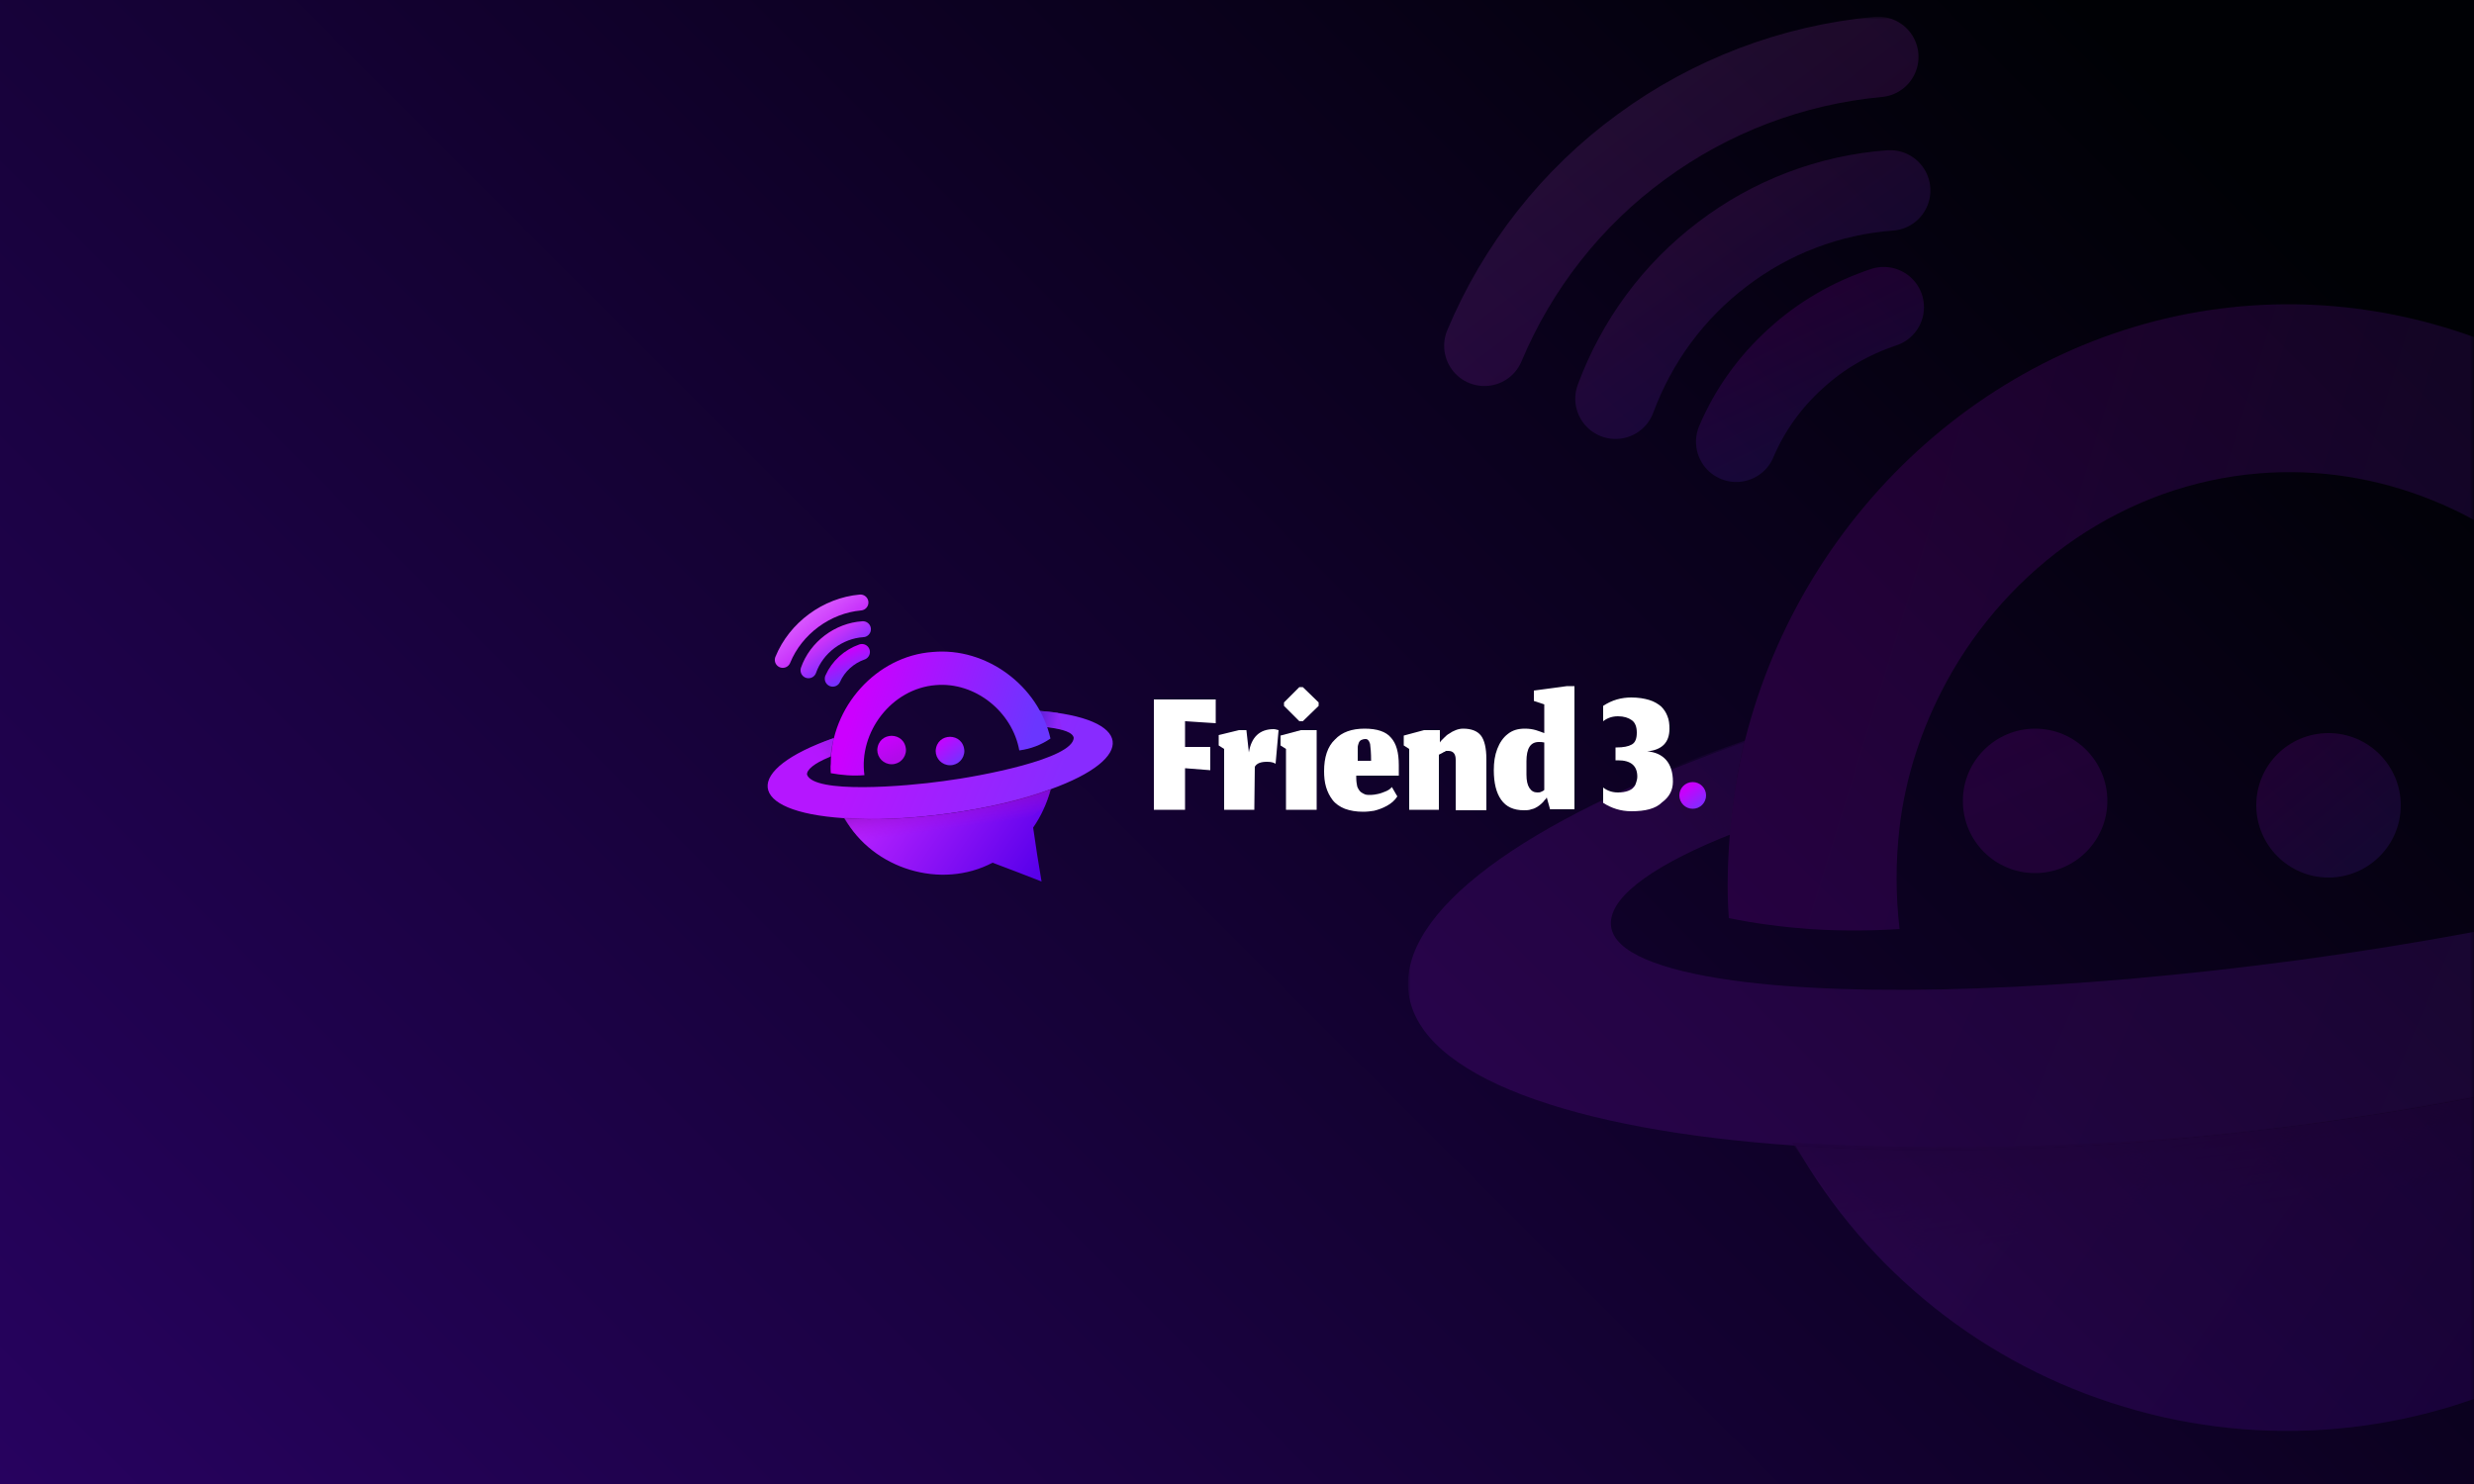 <?xml version="1.0" encoding="utf-8"?>
<!-- Generator: Adobe Illustrator 28.4.1, SVG Export Plug-In . SVG Version: 6.00 Build 0)  -->
<svg version="1.1" id="Layer_4" xmlns="http://www.w3.org/2000/svg" xmlns:xlink="http://www.w3.org/1999/xlink" x="0px" y="0px"
	 viewBox="0 0 500 300" style="enable-background:new 0 0 500 300;" xml:space="preserve">
<style type="text/css">
	
		.st0{clip-path:url(#SVGID_00000018941488538265562210000000600664689802335117_);fill:url(#SVGID_00000018221203291010301200000014497951110642982841_);}
	.st1{filter:url(#Adobe_OpacityMaskFilter);}
	.st2{clip-path:url(#SVGID_00000055684706424307317430000014802844323577757568_);}
	.st3{clip-path:url(#SVGID_00000084515777903759109210000018110346981786519962_);fill:#FFFFFF;}
	
		.st4{opacity:0.13;clip-path:url(#SVGID_00000055684706424307317430000014802844323577757568_);mask:url(#mask0_2968_292_00000121281001940981478670000002076243445430669710_);}
	.st5{fill:url(#SVGID_00000056387728014356153980000013009269993336941492_);}
	.st6{fill:url(#SVGID_00000133495792476894323530000014564959813190380464_);}
	.st7{fill:url(#SVGID_00000026855267690145941670000003830654608325086889_);}
	.st8{fill:url(#SVGID_00000173856719797420196820000002219195670559002292_);}
	
		.st9{fill:none;stroke:url(#SVGID_00000071560775479757830250000015454397545360082326_);stroke-width:16.273;stroke-linecap:round;stroke-miterlimit:10;}
	
		.st10{fill:none;stroke:url(#SVGID_00000079446920612462388620000012776413242446482305_);stroke-width:16.273;stroke-linecap:round;stroke-miterlimit:10;}
	
		.st11{fill:none;stroke:url(#SVGID_00000091014938236470409890000006973666185606673839_);stroke-width:16.273;stroke-linecap:round;stroke-miterlimit:10;}
	.st12{fill:url(#SVGID_00000023989414257038914020000000579467793336840868_);fill-opacity:0.8;}
	.st13{fill:url(#SVGID_00000106143879274013237470000006203547866818284222_);fill-opacity:0.6;}
	.st14{fill:url(#SVGID_00000004540815118794986630000006792340367362530707_);}
	.st15{fill:url(#SVGID_00000156553418686813652030000018404900634795345074_);fill-opacity:0.8;}
	.st16{display:none;}
	.st17{display:inline;}
	.st18{display:none;clip-path:url(#SVGID_00000168798531224616031580000001909402574147310989_);}
	.st19{clip-path:url(#SVGID_00000093865579794709575590000015914573981370275473_);}
	.st20{fill-rule:evenodd;clip-rule:evenodd;fill:url(#SVGID_00000059286134297567825940000013259640568963977097_);}
	.st21{fill:#FFFFFF;}
	
		.st22{display:none;clip-path:url(#SVGID_00000070120387877212309030000007928876904110242222_);fill-rule:evenodd;clip-rule:evenodd;fill:url(#SVGID_00000070083361157716881070000006327282783796552626_);}
	.st23{opacity:0.59;clip-path:url(#SVGID_00000158709261716607775180000012527922667427229613_);}
	
		.st24{display:none;clip-path:url(#SVGID_00000013886811324494839840000009547401878254476965_);fill-rule:evenodd;clip-rule:evenodd;fill:url(#SVGID_00000059299533312329754320000005790717735515186073_);}
	.st25{fill:none;}
	.st26{display:inline;fill:#FFFFFF;}
	.st27{display:inline;fill:#1D1C25;stroke:url(#SVGID_00000147201276047042966700000000907041460196493497_);stroke-width:0.63;}
	.st28{display:inline;fill:url(#SVGID_00000083077703206805566010000010553257463499538871_);}
	.st29{fill:url(#SVGID_00000060727523406163320310000003964051727783568038_);}
	.st30{fill:url(#SVGID_00000057110255769002412660000003492249027015936900_);}
	.st31{fill:url(#SVGID_00000000201948105402931850000006008066715188201635_);}
	.st32{fill:url(#SVGID_00000011007965676263991790000009452866039413812144_);}
	.st33{fill:url(#SVGID_00000152948569357719175570000012452439885934486164_);}
	
		.st34{fill:none;stroke:url(#SVGID_00000111180106493712164780000015003821459555246250_);stroke-width:3.221;stroke-linecap:round;stroke-miterlimit:10;}
	
		.st35{fill:none;stroke:url(#SVGID_00000172431566001946186720000014971644751843696537_);stroke-width:3.221;stroke-linecap:round;stroke-miterlimit:10;}
	
		.st36{fill:none;stroke:url(#SVGID_00000119819446670432183200000015493531683124764567_);stroke-width:3.221;stroke-linecap:round;stroke-miterlimit:10;}
	.st37{fill:url(#SVGID_00000023989611201584379900000015263757588511998344_);fill-opacity:0.8;}
	.st38{fill:url(#SVGID_00000173880736663453742500000008489369801366049725_);fill-opacity:0.6;}
	.st39{fill:url(#SVGID_00000164505221225457035090000004369409453434475919_);}
	.st40{fill:url(#SVGID_00000017512954078364617820000002233292932666411652_);fill-opacity:0.8;}
</style>
<g>
	<g>
		<g>
			<g>
				<g>
					<g>
						<g>
							<g>
								<defs>
									<rect id="SVGID_1_" y="0" width="500" height="300"/>
								</defs>
								<clipPath id="SVGID_00000106115078786459322350000008526767776201331134_">
									<use xlink:href="#SVGID_1_"  style="overflow:visible;"/>
								</clipPath>
								
									<linearGradient id="SVGID_00000078002727318434769410000005248206531866284473_" gradientUnits="userSpaceOnUse" x1="50" y1="-1912.11" x2="450" y2="-1512.11" gradientTransform="matrix(1 0 0 -1 0 -1562.11)">
									<stop  offset="0" style="stop-color:#27025F"/>
									<stop  offset="0.899" style="stop-color:#000105"/>
								</linearGradient>
								
									<rect y="0" style="clip-path:url(#SVGID_00000106115078786459322350000008526767776201331134_);fill:url(#SVGID_00000078002727318434769410000005248206531866284473_);" width="500" height="300"/>
							</g>
							<g>
								<defs>
									<rect id="SVGID_00000035491840215019123980000015199333739199422092_" y="0" width="500" height="300"/>
								</defs>
								<clipPath id="SVGID_00000089563335531074422780000016994609933116308905_">
									<use xlink:href="#SVGID_00000035491840215019123980000015199333739199422092_"  style="overflow:visible;"/>
								</clipPath>
								<defs>
									<filter id="Adobe_OpacityMaskFilter" filterUnits="userSpaceOnUse" x="284.6" y="3.4" width="352.9" height="292.8">
										<feColorMatrix  type="matrix" values="1 0 0 0 0  0 1 0 0 0  0 0 1 0 0  0 0 0 1 0"/>
									</filter>
								</defs>
								
									<mask maskUnits="userSpaceOnUse" x="284.6" y="3.4" width="352.9" height="292.8" id="mask0_2968_292_00000121281001940981478670000002076243445430669710_">
									<g class="st1">
										<defs>
											<rect id="SVGID_00000029749239534012694970000009600278099630079656_" y="0" width="500" height="300"/>
										</defs>
										
											<clipPath id="SVGID_00000133504358790318445730000005995627544649730990_" style="clip-path:url(#SVGID_00000089563335531074422780000016994609933116308905_);">
											<use xlink:href="#SVGID_00000029749239534012694970000009600278099630079656_"  style="overflow:visible;"/>
										</clipPath>
										<path style="clip-path:url(#SVGID_00000133504358790318445730000005995627544649730990_);fill:#FFFFFF;" d="M637.5,3.8
											H284.6v292.4h352.9V3.8z"/>
									</g>
								</mask>
								
									<g style="opacity:0.13;clip-path:url(#SVGID_00000089563335531074422780000016994609933116308905_);mask:url(#mask0_2968_292_00000121281001940981478670000002076243445430669710_);">
									
										<linearGradient id="SVGID_00000163041570555538700530000015520841631840082345_" gradientUnits="userSpaceOnUse" x1="387.604" y1="687.653" x2="568.389" y2="764.697" gradientTransform="matrix(1 0 0 1 0 -542)">
										<stop  offset="0" style="stop-color:#B516FF"/>
										<stop  offset="1" style="stop-color:#882BFF"/>
									</linearGradient>
									<path style="fill:url(#SVGID_00000163041570555538700530000015520841631840082345_);" d="M573.1,202.3
										c-28.7,10.5-65.1,19.3-105.2,24.8c-38.8,5.3-75.1,6.6-105,4.5c-45.2-3.1-75.9-14-78.2-30.7c-2.3-16.6,23.7-35.1,65.7-50.1
										c0.7-0.3,1.4-0.5,2.1-0.7c-1.5,6.2-2.3,12.3-2.8,18.6l-2,0.8c-14.9,6.2-22.8,12.4-22.1,17.8c0.7,5.2,9.7,8.8,24.6,10.9
										c25.3,3.5,67.6,2.2,115-4.2c46.8-6.4,87.4-16.4,111-26.4c14.4-6.1,22.4-12.1,21.7-17.4c-0.7-5.5-10.8-9.3-27.3-11.2h-0.4
										c-2.1-5.7-4.6-11.2-7.5-16.5l0.8,0.1c42.8,3.5,71.6,14.2,73.8,30.4C639.6,169,614.2,187.3,573.1,202.3z"/>
									
										<linearGradient id="SVGID_00000018221174220928991680000013383087748278891423_" gradientUnits="userSpaceOnUse" x1="410.112" y1="726.563" x2="559.114" y2="828.016" gradientTransform="matrix(1 0 0 1 0 -542)">
										<stop  offset="0" style="stop-color:#B822FF"/>
										<stop  offset="1" style="stop-color:#5900EB"/>
									</linearGradient>
									<path style="fill:url(#SVGID_00000018221174220928991680000013383087748278891423_);" d="M559.7,268.4l4.4,27.8l-26.3-10.1
										l-24-9.2c-26.2,13.3-56.4,16-84.5,7.5c-28.1-8.4-51.9-27.3-66.4-52.8c29.9,2.1,66.3,0.7,105-4.5
										c40.1-5.5,76.5-14.3,105.2-24.8c-3.4,13.9-9.4,27.1-17.7,38.8L559.7,268.4z"/>
									
										<linearGradient id="SVGID_00000149349802031922921380000014412630628878617243_" gradientUnits="userSpaceOnUse" x1="404.476" y1="688.812" x2="415.156" y2="712.459" gradientTransform="matrix(1 0 0 1 0 -542)">
										<stop  offset="0" style="stop-color:#CC00FF"/>
										<stop  offset="1" style="stop-color:#B10AEA"/>
									</linearGradient>
									<path style="fill:url(#SVGID_00000149349802031922921380000014412630628878617243_);" d="M411.3,176.5
										c8,0,14.6-6.5,14.6-14.6c0-8-6.5-14.6-14.6-14.6c-8,0-14.6,6.5-14.6,14.6C396.7,170,403.2,176.5,411.3,176.5z"/>
									
										<linearGradient id="SVGID_00000078008075327713689880000001641132930369720506_" gradientUnits="userSpaceOnUse" x1="460.104" y1="692.034" x2="478.92" y2="714.919" gradientTransform="matrix(1 0 0 1 0 -542)">
										<stop  offset="0" style="stop-color:#CC00FF"/>
										<stop  offset="1" style="stop-color:#792FFF"/>
									</linearGradient>
									<path style="fill:url(#SVGID_00000078008075327713689880000001641132930369720506_);" d="M470.6,177.4
										c8,0,14.6-6.5,14.6-14.6c0-8-6.5-14.6-14.6-14.6s-14.6,6.5-14.6,14.6C456,170.8,462.5,177.4,470.6,177.4z"/>
									
										<linearGradient id="SVGID_00000174593122051384238610000011043813540261746067_" gradientUnits="userSpaceOnUse" x1="360.48" y1="606.592" x2="371.558" y2="629.724" gradientTransform="matrix(1 0 0 1 0 -542)">
										<stop  offset="0" style="stop-color:#C703FC"/>
										<stop  offset="1" style="stop-color:#7233FF"/>
									</linearGradient>
									
										<path style="fill:none;stroke:url(#SVGID_00000174593122051384238610000011043813540261746067_);stroke-width:16.273;stroke-linecap:round;stroke-miterlimit:10;" d="
										M350.9,89.3c2.7-6.4,6.8-12.1,12-16.8c5.1-4.7,11.2-8.2,17.8-10.4"/>
									
										<linearGradient id="SVGID_00000041266610324706281940000015281117967228704396_" gradientUnits="userSpaceOnUse" x1="344.496" y1="587.719" x2="361.532" y2="611.875" gradientTransform="matrix(1 0 0 1 0 -542)">
										<stop  offset="0" style="stop-color:#CF35F9"/>
										<stop  offset="1" style="stop-color:#822BFF"/>
									</linearGradient>
									
										<path style="fill:none;stroke:url(#SVGID_00000041266610324706281940000015281117967228704396_);stroke-width:16.273;stroke-linecap:round;stroke-miterlimit:10;" d="
										M326.5,80.6c4.3-11.6,11.7-21.7,21.6-29.2c9.8-7.5,21.6-12,33.9-12.9"/>
									
										<linearGradient id="SVGID_00000099660672247024608060000006092449826531038353_" gradientUnits="userSpaceOnUse" x1="322.727" y1="560.085" x2="351.714" y2="598.48" gradientTransform="matrix(1 0 0 1 0 -542)">
										<stop  offset="0" style="stop-color:#DD60FF"/>
										<stop  offset="1" style="stop-color:#BE20FA"/>
									</linearGradient>
									
										<path style="fill:none;stroke:url(#SVGID_00000099660672247024608060000006092449826531038353_);stroke-width:16.273;stroke-linecap:round;stroke-miterlimit:10;" d="
										M300,69.9c6.7-16,17.7-30,31.7-40.2c14-10.3,30.6-16.6,47.9-18.2"/>
									
										<linearGradient id="SVGID_00000003793648815293670960000008819472684801539753_" gradientUnits="userSpaceOnUse" x1="355.752" y1="690.629" x2="338.462" y2="706.139" gradientTransform="matrix(1 0 0 1 0 -542)">
										<stop  offset="0" style="stop-color:#A30DFF"/>
										<stop  offset="1" style="stop-color:#7C33B6;stop-opacity:3.125000e-02"/>
									</linearGradient>
									<path style="fill:url(#SVGID_00000003793648815293670960000008819472684801539753_);fill-opacity:0.8;" d="M353,149.6
										c-0.4,2.4-0.8,5-1.1,7.5c-0.5,3.7-0.8,7.3-1.1,10.8l-11.8,5.4l-12.9-12.9c4.7-2.2,9.7-4.4,15.1-6.5
										C345.2,152.3,349.2,150.9,353,149.6z"/>
									
										<linearGradient id="SVGID_00000093146029243140009600000006254551818874533764_" gradientUnits="userSpaceOnUse" x1="563.203" y1="671.312" x2="580.493" y2="674.364" gradientTransform="matrix(1 0 0 1 0 -542)">
										<stop  offset="0" style="stop-color:#461BC0"/>
										<stop  offset="1" style="stop-color:#9024F5"/>
									</linearGradient>
									<path style="fill:url(#SVGID_00000093146029243140009600000006254551818874533764_);fill-opacity:0.6;" d="M567.1,138.2
										c2.7,0.2,5.6,0.6,8.6,1.1c3.3,0.6,6.5,1.3,9.7,2.2l-4.3-17.3c-2.8-0.4-5.7-0.7-8.6-1.1c-4.1-0.4-8-0.8-11.9-1.1
										L567.1,138.2z"/>
									
										<linearGradient id="SVGID_00000094597297964499797480000008978859987244659135_" gradientUnits="userSpaceOnUse" x1="549.264" y1="707.216" x2="376.106" y2="653.819" gradientTransform="matrix(1 0 0 1 0 -542)">
										<stop  offset="0" style="stop-color:#6A36FF"/>
										<stop  offset="1" style="stop-color:#CC00FF"/>
									</linearGradient>
									<path style="fill:url(#SVGID_00000094597297964499797480000008978859987244659135_);" d="M573.5,150.1
										c-9.6,6.3-20.4,10.5-31.7,12.3c-3-15.5-10.3-29.8-21.1-41.3c-16.5-17.5-40-27.4-64.2-25.4c-27,2.2-50.5,18.8-63.2,42.3
										c-4.9,9.1-8.2,19-9.4,29.3c-0.8,6.8-0.8,13.7,0,20.5c-6.1,0.4-12.2,0.4-18.3,0c-5.4-0.4-10.8-1.1-16.2-2.2
										c-0.2-2.6-0.3-5.8-0.2-9.4c0-0.7,0.1-3.8,0.4-7.5c0.5-6.3,1.5-12.6,3-18.8c11.8-47.5,52.3-83.9,100.7-88
										c44.6-3.8,87.7,20.5,109.5,60.2c2.9,5.3,5.4,10.8,7.5,16.5C571.5,142.4,572.6,146.2,573.5,150.1z"/>
									
										<linearGradient id="SVGID_00000037674568079833271410000014745127806306403765_" gradientUnits="userSpaceOnUse" x1="466.828" y1="751.379" x2="471.405" y2="784.434" gradientTransform="matrix(1 0 0 1 0 -542)">
										<stop  offset="0" style="stop-color:#880EB5"/>
										<stop  offset="1" style="stop-color:#AA0BE5;stop-opacity:0"/>
									</linearGradient>
									<path style="fill:url(#SVGID_00000037674568079833271410000014745127806306403765_);fill-opacity:0.8;" d="M362.2,231
										c2.4,3.5,4.9,7.1,7.5,10.8c2.2,3,4.3,5.9,6.5,8.6c30.4,16.1,70,14.9,104.1,9c29.8-5.1,59-17.6,86.7-39.2
										c1.1-2.3,2.2-4.8,3.2-7.6c1.3-3.5,2.4-7.1,3.2-10.8c-31.2,10.8-63.3,18.7-95.9,23.7C439.4,231.4,400.8,233.2,362.2,231z"/>
								</g>
							</g>
						</g>
					</g>
				</g>
			</g>
		</g>
	</g>
	<g>
		<g class="st16">
			<g class="st17">
				<g>
					<g>
						<g>
							<g>
								<defs>
									<rect id="SVGID_00000032633333708068450340000001301015878037171896_" y="0" width="500" height="300"/>
								</defs>
								<clipPath id="SVGID_00000171710857698010427800000006880161278019828362_">
									<use xlink:href="#SVGID_00000032633333708068450340000001301015878037171896_"  style="overflow:visible;"/>
								</clipPath>
								<g style="display:none;clip-path:url(#SVGID_00000171710857698010427800000006880161278019828362_);">
									<g class="st17">
										<g>
											<g>
												<g>
													<g>
														<g>
															<g>
																<g>
																	<defs>
																		
																			<rect id="SVGID_00000175286353279200089580000002500154570367740305_" x="181.8" y="108.3" width="172.3" height="62.3"/>
																	</defs>
																	<clipPath id="SVGID_00000091694796816361606530000008933115590694869158_">
																		<use xlink:href="#SVGID_00000175286353279200089580000002500154570367740305_"  style="overflow:visible;"/>
																	</clipPath>
																	<g style="clip-path:url(#SVGID_00000091694796816361606530000008933115590694869158_);">
																		
																			<linearGradient id="SVGID_00000151537861416389952300000013802938848863006644_" gradientUnits="userSpaceOnUse" x1="204.457" y1="-2487.581" x2="234.759" y2="-2460.017" gradientTransform="matrix(1 0 0 -1 0 -2340.11)">
																			<stop  offset="0" style="stop-color:#15BCFF"/>
																			<stop  offset="0.485" style="stop-color:#3073EC"/>
																			<stop  offset="1" style="stop-color:#B030EC"/>
																		</linearGradient>
																		
																			<path style="fill-rule:evenodd;clip-rule:evenodd;fill:url(#SVGID_00000151537861416389952300000013802938848863006644_);" d="
																			M181.8,139.5c0,17.2,14.1,31.2,31.4,31.2c4.4,0,8.6-0.9,12.5-2.6c-1.6-0.2-3.1-0.4-4.5-0.7
																			c-3.3-0.7-6.4-1.8-9.1-3.3c-5.8-3-9.8-7.5-12.2-13.3h-10.5l3.2-7.5h5.4c-0.2-1.6-0.3-3-0.3-4.4s0-2.7,0.1-3.8
																			h-8.5l3.2-7.4h6.8c2.2-6.3,6.1-11.1,12-14.5c3-1.8,6.3-3,9.8-3.8c-2.5-0.7-5.2-1-7.9-1
																			C195.9,108.3,181.8,122.2,181.8,139.5z M231.7,114.3c-9.6,1.2-19.2,5.2-22.8,13.4H238l-3.2,7.4h-27.7
																			c-0.1,1.1-0.2,2.4-0.2,4s0.1,3,0.4,4.2H231l-3.2,7.5h-17.5c4,6.5,14.1,10.7,24.7,11.2c6-5.7,9.7-13.7,9.7-22.5
																			C244.6,129.1,239.5,120,231.7,114.3z"/>
																		<path class="st21" d="M266.7,152.5c-1.7,0-3.1-0.4-4.4-1.1c-1.3-0.7-1.9-2.2-1.9-4.5v-14.3c0-2.1,0.6-3.6,1.7-4.5
																			c1.2-0.9,2.6-1.4,4.2-1.4c3.6,0,7.3,0.1,11.1,0.4v4.3h-9.6c-1.5,0-2.3,0.7-2.3,2.1v3.7l10.2,0.3v4l-10.2,0.3v3.5
																			c0,1.5,0.7,2.3,2.2,2.3h9.7v4.3C274.4,152.3,270.8,152.5,266.7,152.5z"/>
																		<path class="st21" d="M294.5,152.5c-3.2,0-5.7-0.6-7.5-1.8c-1.7-1.2-2.6-3.4-2.6-6.6v-17.4h5.2V144
																			c0,1.4,0.4,2.3,1.2,2.9c0.8,0.6,2.1,0.9,3.7,0.9s2.8-0.3,3.7-0.9c0.8-0.6,1.2-1.6,1.2-2.9v-17.3h5.2v17.4
																			c0,3.2-0.9,5.4-2.6,6.6C300.1,151.9,297.7,152.5,294.5,152.5z"/>
																		<path class="st21" d="M312.1,126.7h10.7c2.3,0,4.1,0.6,5.4,1.8c1.3,1.2,2,3.3,2,6.4c0,2.1-0.4,3.7-1.1,4.8
																			c-0.7,1-1.7,1.8-3,2.4l4.8,10.3h-5.3l-4.1-9.5c-1.1,0-2.5,0-4.2-0.1v9.6h-5.2L312.1,126.7L312.1,126.7z
																			 M321.9,138.7c1,0,1.8-0.3,2.3-0.8c0.5-0.6,0.8-1.6,0.8-3s-0.3-2.3-0.8-2.8s-1.3-0.8-2.3-0.8h-4.6v7.4
																			L321.9,138.7L321.9,138.7z"/>
																		<path class="st21" d="M345.2,152.5c-1.3,0-2.7-0.1-4.3-0.2c-1.5-0.2-2.8-0.4-3.8-0.6v-4c2.1,0.2,4.7,0.3,7.8,0.3
																			c1.4,0,2.5-0.2,3.2-0.6c0.7-0.4,1.1-1.1,1.1-2v-1c0-0.8-0.2-1.3-0.7-1.7c-0.4-0.4-1.1-0.6-1.9-0.6h-2.2
																			c-2.6,0-4.5-0.6-5.7-1.7c-1.3-1.1-1.9-2.9-1.9-5.4v-1.2c0-4.8,2.8-7.2,8.3-7.2c1.3,0,2.6,0.1,4,0.3
																			s2.6,0.4,3.8,0.6v4c-3.2-0.2-5.6-0.3-7.2-0.3c-1.3,0-2.3,0.2-3,0.6c-0.7,0.4-1,1.1-1,2.2v0.7
																			c0,0.9,0.2,1.5,0.7,1.9s1.3,0.6,2.3,0.6h2.5c2.2,0,3.9,0.6,5.1,1.8s1.8,2.8,1.8,4.7v1.5c0,1.9-0.4,3.4-1.1,4.5
																			s-1.7,1.8-3,2.2C348.8,152.3,347.1,152.5,345.2,152.5z"/>
																	</g>
																</g>
															</g>
														</g>
													</g>
												</g>
											</g>
										</g>
									</g>
									<g class="st17">
										<g>
											<g>
												<g>
													<g>
														<g>
															<g>
																<g>
																	<defs>
																		
																			<rect id="SVGID_00000080174031399781423150000002659850438482362773_" x="181.8" y="108.3" width="172.3" height="62.3"/>
																	</defs>
																	<clipPath id="SVGID_00000067215399733741870050000012945329234233331114_">
																		<use xlink:href="#SVGID_00000080174031399781423150000002659850438482362773_"  style="overflow:visible;"/>
																	</clipPath>
																	
																		<linearGradient id="SVGID_00000157276785152558179960000017482885466319925650_" gradientUnits="userSpaceOnUse" x1="204.589" y1="-2486.528" x2="234.34" y2="-2459.692" gradientTransform="matrix(1 0 0 -1 0 -2340.11)">
																		<stop  offset="0" style="stop-color:#15BCFF"/>
																		<stop  offset="0.485" style="stop-color:#3073EC"/>
																		<stop  offset="1" style="stop-color:#B030EC"/>
																	</linearGradient>
																	
																		<path style="display:none;clip-path:url(#SVGID_00000067215399733741870050000012945329234233331114_);fill-rule:evenodd;clip-rule:evenodd;fill:url(#SVGID_00000157276785152558179960000017482885466319925650_);" d="
																		M182.6,138.6c0,16.9,13.7,30.6,30.6,30.6c4.3,0,8.4-0.9,12.1-2.5c-1.6-0.2-3.1-0.4-4.4-0.7
																		c-3.2-0.7-6.2-1.8-8.9-3.2c-5.6-3-9.6-7.4-11.9-13.1H190l3.1-7.3h5.3c-0.2-1.5-0.3-3-0.3-4.3c0-1.4,0-2.7,0.1-3.8
																		H190l3.1-7.3h6.6c2.1-6.2,6-10.9,11.7-14.3c2.9-1.7,6.1-3,9.6-3.8c-2.5-0.6-5.1-1-7.7-1
																		C196.3,108,182.6,121.7,182.6,138.6z M231.3,113.9c-9.4,1.2-18.8,5.1-22.2,13.1h28.3l-3.1,7.3h-27
																		c-0.1,1.1-0.2,2.4-0.2,4s0.1,2.9,0.4,4.1h23.1l-3.1,7.3h-17c3.9,6.4,13.7,10.5,24,11c5.8-5.6,9.4-13.4,9.4-22.1
																		C243.8,128.5,238.9,119.5,231.3,113.9z"/>
																</g>
															</g>
														</g>
													</g>
												</g>
											</g>
										</g>
									</g>
								</g>
							</g>
						</g>
					</g>
				</g>
			</g>
		</g>
	</g>
	<g>
		<g>
			<g>
				<g>
					<g>
						<g>
							<g>
								<defs>
									<rect id="SVGID_00000150786094538360512580000008758705084455816326_" y="0" width="500" height="300"/>
								</defs>
								<clipPath id="SVGID_00000066514113516034304250000016901286340535402682_">
									<use xlink:href="#SVGID_00000150786094538360512580000008758705084455816326_"  style="overflow:visible;"/>
								</clipPath>
								<g style="opacity:0.59;clip-path:url(#SVGID_00000066514113516034304250000016901286340535402682_);">
									<g>
										<g>
											<g>
												<g>
													<g>
														<g>
															<g>
																<g>
																	<defs>
																		
																			<rect id="SVGID_00000141422883266254040520000009263970235992986759_" x="324.2" y="17" width="745.5" height="269.6"/>
																	</defs>
																	<clipPath id="SVGID_00000053524929081807046380000009700328099212205496_">
																		<use xlink:href="#SVGID_00000141422883266254040520000009263970235992986759_"  style="overflow:visible;"/>
																	</clipPath>
																	
																		<linearGradient id="SVGID_00000085952552267475700860000013632952757007249568_" gradientUnits="userSpaceOnUse" x1="422.694" y1="-2522.064" x2="551.416" y2="-2405.952" gradientTransform="matrix(1 0 0 -1 0 -2340.11)">
																		<stop  offset="0" style="stop-color:#15BCFF"/>
																		<stop  offset="0.485" style="stop-color:#3073EC"/>
																		<stop  offset="1" style="stop-color:#B030EC"/>
																	</linearGradient>
																	
																		<path style="display:none;clip-path:url(#SVGID_00000053524929081807046380000009700328099212205496_);fill-rule:evenodd;clip-rule:evenodd;fill:url(#SVGID_00000085952552267475700860000013632952757007249568_);" d="
																		M327.6,148.1c0,73.1,59.3,132.4,132.4,132.4c18.6,0,36.3-3.9,52.4-10.8c-6.9-0.9-13.4-1.7-19-3
																		c-13.8-3-26.8-7.8-38.5-13.8c-24.2-13-41.5-32-51.5-56.7h-43.7l13.4-31.6H396c-0.9-6.5-1.3-13-1.3-18.6
																		c0-6.1,0-11.7,0.4-16.4h-35.5L373,98h28.6c9.1-26.8,26-47.2,50.6-61.9c12.5-7.4,26.4-13,41.5-16.4
																		c-10.8-2.6-22.1-4.3-33.3-4.3C386.9,15.7,327.6,75,327.6,148.1z M538.3,41.3C497.6,46.5,457,63.4,442.2,98h122.4
																		l-13.4,31.6H434.5c-0.4,4.8-0.9,10.4-0.9,17.3s0.4,12.5,1.7,17.7h99.9l-13.4,31.6h-73.6
																		c16.9,27.7,59.3,45.4,103.8,47.6c25.1-24.2,40.7-58,40.7-95.6C592.4,104.4,571.2,65.5,538.3,41.3z"/>
																</g>
															</g>
														</g>
													</g>
												</g>
											</g>
										</g>
									</g>
								</g>
							</g>
						</g>
					</g>
				</g>
			</g>
		</g>
	</g>
	<rect y="0" class="st25" width="500" height="300"/>
</g>
<g class="st16">
	<path class="st26" d="M204.6,163.3c-1.7,0-3.3-0.3-4.7-0.9c-1.4-0.6-2.4-1.5-3.2-2.6s-1.2-2.4-1.2-3.8h3.7c0.1,1.2,0.6,2.3,1.5,3.1
		s2.2,1.2,3.9,1.2s2.9-0.4,3.9-1.2s1.4-1.9,1.4-3.2c0-1-0.3-1.8-0.8-2.5c-0.6-0.6-1.2-1.1-2.1-1.4s-2-0.7-3.4-1.1
		c-1.7-0.4-3.1-0.9-4.2-1.4c-1-0.4-1.9-1.2-2.7-2.1c-0.7-1-1.1-2.3-1.1-3.9c0-1.4,0.4-2.7,1.1-3.8c0.7-1.1,1.8-2,3.1-2.6
		s2.9-0.9,4.6-0.9c2.5,0,4.5,0.6,6.1,1.9c1.6,1.2,2.5,2.9,2.7,4.9h-3.8c-0.1-1-0.7-1.9-1.6-2.6c-0.9-0.8-2.2-1.2-3.7-1.2
		c-1.4,0-2.6,0.4-3.5,1.1c-0.9,0.7-1.4,1.8-1.4,3.1c0,1,0.3,1.7,0.8,2.4c0.6,0.6,1.2,1.1,2,1.4c0.8,0.3,1.9,0.7,3.4,1.1
		c1.7,0.5,3.1,1,4.2,1.4c1.1,0.4,2,1.2,2.7,2.2c0.8,1,1.1,2.3,1.1,3.9c0,1.3-0.3,2.5-1,3.6s-1.7,2.1-3,2.8S206.4,163.3,204.6,163.3
		L204.6,163.3z M221.9,146.1c0.7-1.2,1.7-2.2,3-3c1.4-0.8,2.9-1.2,4.7-1.2s3.5,0.4,5,1.3c1.5,0.9,2.7,2.1,3.6,3.8
		c0.9,1.6,1.3,3.4,1.3,5.6s-0.4,4-1.3,5.6s-2.1,2.9-3.6,3.8c-1.5,0.9-3.2,1.4-5,1.4s-3.3-0.4-4.7-1.2c-1.3-0.8-2.4-1.8-3.1-3v13.7
		h-3.4v-30.6h3.4v3.8L221.9,146.1L221.9,146.1z M236,152.6c0-1.6-0.3-2.9-0.9-4.1c-0.6-1.2-1.5-2.1-2.6-2.6
		c-1.1-0.6-2.2-0.9-3.5-0.9s-2.4,0.3-3.5,0.9c-1.1,0.6-1.9,1.5-2.6,2.7c-0.6,1.2-0.9,2.5-0.9,4.1s0.3,2.9,0.9,4.1
		c0.7,1.2,1.5,2.1,2.6,2.7c1.1,0.6,2.3,0.9,3.5,0.9s2.5-0.3,3.5-0.9c1.1-0.6,1.9-1.5,2.6-2.7C235.6,155.6,236,154.2,236,152.6
		L236,152.6z M263,151.9c0,0.7,0,1.4-0.1,2.1h-16.6c0.1,2.1,0.8,3.6,2.1,4.8c1.3,1.1,2.8,1.7,4.7,1.7c1.5,0,2.7-0.3,3.7-1
		s1.7-1.6,2.1-2.8h3.7c-0.6,2-1.7,3.6-3.3,4.9c-1.7,1.2-3.7,1.9-6.2,1.9c-2,0-3.7-0.4-5.3-1.3c-1.5-0.9-2.8-2.1-3.6-3.8
		c-0.9-1.6-1.3-3.5-1.3-5.7s0.4-4,1.3-5.6c0.9-1.6,2.1-2.9,3.6-3.7c1.6-0.9,3.4-1.3,5.4-1.3s3.7,0.4,5.2,1.3s2.7,2.1,3.5,3.6
		C262.6,148.3,263,150,263,151.9L263,151.9z M259.4,151.1c0-1.3-0.3-2.4-0.9-3.4s-1.4-1.7-2.4-2.2s-2.1-0.8-3.3-0.8
		c-1.7,0-3.2,0.6-4.5,1.7c-1.2,1.1-1.9,2.6-2.1,4.6L259.4,151.1L259.4,151.1z M266.2,152.6c0-2.1,0.4-4,1.3-5.6s2-2.9,3.6-3.8
		c1.5-0.9,3.3-1.3,5.3-1.3c2.5,0,4.6,0.6,6.3,1.9c1.7,1.2,2.8,3,3.3,5.1h-3.7c-0.4-1.3-1-2.3-2.1-3c-1-0.7-2.3-1.1-3.8-1.1
		c-2,0-3.6,0.7-4.8,2.1c-1.2,1.3-1.8,3.2-1.8,5.7s0.6,4.4,1.8,5.8c1.2,1.4,2.8,2.1,4.8,2.1c1.5,0,2.8-0.4,3.8-1.1
		c1-0.7,1.7-1.7,2.1-3h3.7c-0.6,2.1-1.7,3.8-3.3,5.1c-1.7,1.3-3.8,1.9-6.2,1.9c-2,0-3.7-0.4-5.3-1.3c-1.5-0.9-2.7-2.1-3.6-3.8
		S266.2,154.8,266.2,152.6L266.2,152.6z M294.7,145.1v12.2c0,1,0.2,1.7,0.6,2.2c0.4,0.4,1.2,0.6,2.2,0.6h2.5v2.9h-3
		c-1.9,0-3.4-0.4-4.3-1.3c-1-0.9-1.4-2.3-1.4-4.4v-12.2h-2.7v-2.8h2.7V137h3.5v5.2h5.4v2.8h-5.5L294.7,145.1L294.7,145.1z
		 M307.8,145.6c0.6-1.2,1.5-2.1,2.6-2.8s2.5-1,4.1-1v3.6h-0.9c-3.9,0-5.8,2.1-5.8,6.3V163h-3.5v-20.8h3.5L307.8,145.6L307.8,145.6z
		 M337.4,151.9c0,0.7,0,1.4-0.1,2.1h-16.6c0.1,2.1,0.8,3.6,2.1,4.8c1.3,1.1,2.8,1.7,4.7,1.7c1.5,0,2.7-0.3,3.7-1s1.7-1.6,2.1-2.8
		h3.7c-0.6,2-1.7,3.6-3.3,4.9c-1.7,1.2-3.7,1.9-6.2,1.9c-2,0-3.7-0.4-5.3-1.3c-1.5-0.9-2.8-2.1-3.6-3.8c-0.9-1.6-1.3-3.5-1.3-5.7
		s0.4-4,1.3-5.6s2.1-2.9,3.6-3.7c1.6-0.9,3.4-1.3,5.4-1.3s3.7,0.4,5.2,1.3c1.5,0.9,2.7,2.1,3.5,3.6C337,148.3,337.4,150,337.4,151.9
		L337.4,151.9z M333.8,151.1c0-1.3-0.3-2.4-0.9-3.4s-1.4-1.7-2.4-2.2s-2.1-0.8-3.3-0.8c-1.7,0-3.2,0.6-4.5,1.7
		c-1.2,1.1-1.9,2.6-2.1,4.6L333.8,151.1L333.8,151.1z M367.7,157.1h-11.5L354,163h-3.6l9.5-26.2h4l9.5,26.2h-3.6L367.7,157.1z
		 M366.7,154.4l-4.8-13.3l-4.8,13.3H366.7L366.7,154.4z M381,136.6V163h-3.5v-26.4H381z"/>
	
		<linearGradient id="SVGID_00000142176988564439545980000018248369279176032435_" gradientUnits="userSpaceOnUse" x1="-446.852" y1="3074.113" x2="-383.112" y2="3117.733" gradientTransform="matrix(1 0 0 1 564 -2945.89)">
		<stop  offset="0" style="stop-color:#917EFE"/>
		<stop  offset="1" style="stop-color:#FFFFFF"/>
	</linearGradient>
	
		<circle style="display:inline;fill:#1D1C25;stroke:url(#SVGID_00000142176988564439545980000018248369279176032435_);stroke-width:0.63;" cx="149.7" cy="150.5" r="30.7"/>
	
		<linearGradient id="SVGID_00000107584804627048514130000009763637466843542957_" gradientUnits="userSpaceOnUse" x1="-414.511" y1="3078.35" x2="-414.501" y2="3108.35" gradientTransform="matrix(1 0 0 1 564 -2945.89)">
		<stop  offset="0" style="stop-color:#917EFE"/>
		<stop  offset="1" style="stop-color:#FFFFFF"/>
	</linearGradient>
	<path style="display:inline;fill:url(#SVGID_00000107584804627048514130000009763637466843542957_);" d="M143.9,163
		c-1-1.8-2.4-3.2-4-4.5C141.8,158.8,144,161.3,143.9,163z M154.6,163c1-1.8,2.4-3.2,3.9-4.5C156.7,158.9,154.6,161.2,154.6,163z
		 M158.9,142.5c-0.7-1.2-1.2-2.4-1.5-3.7C156.8,139.9,157.8,142.1,158.9,142.5z M141.8,138.9c-0.5,1.1-1,2.4-1.4,3.6
		C141.6,141.9,142.2,140,141.8,138.9z M163,150.1c-0.4,6.8-9.3,7.9-9.1,14.1c-0.9-0.8-1.2-1.9-0.8-3.1c0,0,0,0-0.1,0
		c-0.7,1.4-1.1,3-0.8,4.5c0.1,0.4-0.1,0.2-0.3,0l0,0c-0.4-0.7-0.6-1.5-0.7-2.2h-0.1c-0.6,1.8-0.7,3.7-1.6,5.4
		c-0.4-1.6-1-3.1-1.3-4.7c-0.1-0.2-0.3-0.8-0.3-0.8s-0.1,0.6-0.1,0.8c0.1,0.8-0.4,1.4-0.8,1.9c-0.2-1.2-0.1-2.5-0.4-3.7l0,0
		c-0.1-0.1-0.3-0.6-0.4-0.8c0.1,1-0.2,2-1,2.8c0.2-4.8-5-6.5-7.4-9.8c-2.5-3.5-2.9-9.4,0.9-12.1c-1.4,2.2-0.9,4.8,0.4,6.9
		c0.1,0.1,0.3,0.3,0.3,0.1c-0.7-1.5-0.4-3.2,0.4-4.6c2.2-2.1,2.9-5,3.4-8.1c1.8,2.6,0.9,6-0.6,8.4l0,0c0,0.1-0.1,0.1-0.1,0.2
		c4.2-2.3,5.4-8.4,6.8-12.8c1.2,4,2.2,8,4.9,11.3c0.6,0.6,1.3,1.1,1.9,1.6c-1.4-2.6-2.3-5.8-0.9-8.6c0.1,0,0.1,0,0.2,0
		c0.5,2.6,0.9,5.6,3,7.5c1.1,1.4,1.4,3.1,0.9,4.8c-0.1,0.1,0,0.2,0,0.3c0.1,0.1,0.1-0.1,0.2-0.1c1.4-2.1,1.7-4.7,0.5-6.9
		C162.7,144.1,163.4,147.2,163,150.1L163,150.1L163,150.1z M152.2,154.1c-0.1,0.1-0.1,0.2-0.1,0.3c2,0,4.2-1.1,5.1-2.8
		c0.3-0.7,0.8-1.7,0.5-2.5C155.6,150.5,153.8,152.3,152.2,154.1L152.2,154.1L152.2,154.1z M145.7,146.2
		C145.7,146.2,145.7,146.3,145.7,146.2c1.9-0.9,2.9-2.5,3.9-4.2c1,1.7,2,3.3,3.8,4.2c0,0,0-0.1,0.1-0.1c-2-1.7-2.9-4.3-3.9-6.7
		C148.7,142,147.7,144.5,145.7,146.2L145.7,146.2L145.7,146.2z M142.2,152c1.4,2,3.9,2.6,5.1,2.5c-1.7-2-3.5-4.1-5.9-5.3
		C141.3,149.9,141.5,150.5,142.2,152L142.2,152z M159.2,151.3C159.2,151.3,159.1,151.3,159.2,151.3c-3.3,7.1-8.1,4.4-9.7,9.5
		c-2.3-5.4-7-2.9-9.6-9.6c0,0-0.1,0-0.1,0.1c2.2,8.2,8.4,3.8,9.7,12.2h0.1c0-0.3,0.1-0.5,0.1-0.8
		C150.8,155.4,156.9,159.5,159.2,151.3L159.2,151.3L159.2,151.3z"/>
</g>
<g>
	<path class="st21" d="M239.5,163.7h-6.3v-22.3h12.5v4.8l-6.2-0.4v5.2h5.1v4.7l-5.1-0.4V163.7z"/>
	<path class="st21" d="M253.5,163.7h-6.1v-12.3l-1.1-0.7v-2.1l4.1-1h1.5l0.5,4.5c0.5-3.1,2.2-4.7,5-4.7c0.3,0,0.6,0.1,1,0.2
		l-0.6,6.8c-0.3-0.2-0.8-0.4-1.7-0.4c-1.3,0-2.1,0.3-2.5,1L253.5,163.7L253.5,163.7z"/>
	<path class="st21" d="M259.9,163.7v-12.3l-1.1-0.7v-2l4.1-1.1h3.2v16.1H259.9z M262.6,145.8l-3.1-3.1V142l3.1-3.1h0.7l3.2,3.1v0.7
		l-3.2,3.1H262.6z"/>
	<path class="st21" d="M277.1,153.8c0-1.6-0.1-2.7-0.2-3.4c-0.2-0.7-0.5-1-0.9-1s-0.7,0.1-0.9,0.2c-0.2,0.1-0.4,0.3-0.5,0.6
		s-0.2,0.6-0.2,0.9c0,0.3,0,0.7,0,1.1v1.6L277.1,153.8L277.1,153.8z M275.5,164.1c-1.4,0-2.6-0.2-3.7-0.6c-1-0.4-1.9-1-2.5-1.8
		s-1-1.6-1.3-2.6s-0.4-2.1-0.4-3.2c0-2.8,0.7-5,2.2-6.4c1.4-1.5,3.4-2.2,6-2.2c2.5,0,4.3,0.6,5.3,1.8c1.1,1.2,1.6,3,1.6,5.6v2.1
		h-8.6v0.4c0,0.7,0.1,1.4,0.2,1.8c0.2,0.5,0.4,0.8,0.7,1.1c0.3,0.2,0.6,0.4,0.9,0.5s0.7,0.1,1.2,0.1c0.4,0,0.9-0.1,1.4-0.2
		c0.5-0.1,1-0.3,1.5-0.5s1-0.5,1.3-0.9l1.1,1.9c-0.5,0.8-1.2,1.4-2.1,1.9s-1.8,0.8-2.6,1C277.1,164,276.3,164.1,275.5,164.1z"/>
	<path class="st21" d="M290.9,163.7h-6.1v-12.3l-1.1-0.7v-2l4.1-1.1h3.2v2.5l0.2-0.3c0.2-0.2,0.4-0.4,0.7-0.7c0.3-0.3,0.6-0.6,1-0.8
		c0.4-0.3,0.8-0.5,1.3-0.7s1-0.3,1.5-0.3c1.7,0,2.9,0.5,3.6,1.4s1.1,2.5,1.1,4.8c0,0.1,0,0.2,0,0.3c0,0.2,0,0.3,0,0.4v9.6h-6.2
		v-10.2c0-1.2-0.5-1.8-1.5-1.8c-0.1,0-0.2,0-0.2,0c-0.1,0-0.1,0-0.2,0s-0.1,0-0.2,0.1c-0.1,0-0.1,0.1-0.2,0.1s-0.1,0-0.2,0.1
		c-0.1,0-0.1,0.1-0.2,0.1c0,0-0.1,0.1-0.2,0.1c-0.1,0.1-0.1,0.1-0.2,0.1c0,0-0.1,0.1-0.2,0.1c-0.1,0.1-0.1,0.1-0.1,0.1v11.1H290.9z"
		/>
	<path class="st21" d="M313.3,163.7l-0.7-2.5c-0.1,0.2-0.2,0.4-0.4,0.5c-0.1,0.2-0.3,0.4-0.6,0.7c-0.3,0.3-0.6,0.5-0.9,0.7
		s-0.7,0.4-1.2,0.5c-0.5,0.2-1,0.2-1.5,0.2c-2.1,0-3.6-0.7-4.6-2.1c-1-1.4-1.5-3.4-1.5-6c0-1.6,0.2-3,0.7-4.3s1.2-2.3,2.1-3
		c1-0.8,2.1-1.1,3.5-1.1c0.8,0,1.5,0.1,2.2,0.3c0.6,0.2,1.2,0.4,1.7,0.6v-5.8l-2.1-0.7v-2.1l6.7-0.9h1.5v24.9h-4.9V163.7z
		 M310.7,160.2c0.2,0,0.5,0,0.7-0.1s0.5-0.2,0.7-0.4v-9.6c-0.4-0.1-0.7-0.1-1.1-0.1c-1.7,0-2.5,1.3-2.5,3.9v2.7
		c0,1.2,0.2,2.1,0.6,2.7C309.5,159.9,310,160.2,310.7,160.2z"/>
	<path class="st21" d="M329.7,164c-2.1,0-4-0.6-5.7-1.7v-3.1c0.9,0.7,1.9,1,3,1c0.8,0,1.4-0.1,2-0.3c0.5-0.2,0.9-0.4,1.2-0.8
		c0.3-0.3,0.4-0.7,0.5-1s0.2-0.7,0.2-1.1c0-2.2-1.3-3.3-3.9-3.3h-0.5v-2.6h0.2c1.4,0,2.4-0.2,3.1-0.6c0.7-0.4,1-1.2,1-2.4
		c0-1.1-0.3-2-1-2.5s-1.6-0.8-2.8-0.8c-1.1,0-2.1,0.3-3,1v-3.1c1.8-1.2,3.7-1.7,5.7-1.7c1.4,0,2.6,0.2,3.6,0.5s1.8,0.8,2.4,1.3
		c0.6,0.6,1,1.2,1.3,2c0.3,0.7,0.4,1.6,0.4,2.5c0,2.8-1.5,4.3-4.5,4.6c1.6,0.1,2.9,0.7,3.8,1.7s1.4,2.5,1.4,4.4
		c0,1.7-0.7,3.1-2.2,4.2C334.6,163.5,332.5,164,329.7,164z"/>
	
		<linearGradient id="SVGID_00000015314708296362399780000010107285995193402496_" gradientUnits="userSpaceOnUse" x1="341.056" y1="701.438" x2="343.563" y2="704.708" gradientTransform="matrix(1 0 0 1 0 -542)">
		<stop  offset="0" style="stop-color:#C801FC"/>
		<stop  offset="1" style="stop-color:#8529FF"/>
	</linearGradient>
	<circle style="fill:url(#SVGID_00000015314708296362399780000010107285995193402496_);" cx="342.1" cy="160.8" r="2.7"/>
	<g>
		
			<linearGradient id="SVGID_00000167398649644880953100000017328704118836854459_" gradientUnits="userSpaceOnUse" x1="175.552" y1="690.397" x2="211.287" y2="705.626" gradientTransform="matrix(1 0 0 1 0 -542)">
			<stop  offset="0" style="stop-color:#B516FF"/>
			<stop  offset="1" style="stop-color:#882BFF"/>
		</linearGradient>
		<path style="fill:url(#SVGID_00000167398649644880953100000017328704118836854459_);" d="M212.2,159.6
			c-10.9,4.2-29.9,6.8-41.6,5.8c-20-1.3-20.5-9.8-2.1-16.2c-0.3,1.2-0.5,2.4-0.6,3.7l-0.4,0.2c-2.9,1.2-4.5,2.5-4.4,3.5
			c1.4,3.9,19.8,2.4,27.6,1.3c7.7-1,26-4.5,26.3-8.7c-0.1-1.1-2.1-1.8-5.4-2.2h-0.1c-0.4-1.1-0.9-2.2-1.5-3.3
			C228.9,145.2,230,153.2,212.2,159.6z"/>
		
			<linearGradient id="SVGID_00000013876217157766023050000016678535368170208683_" gradientUnits="userSpaceOnUse" x1="180.005" y1="698.052" x2="209.499" y2="718.134" gradientTransform="matrix(1 0 0 1 0 -542)">
			<stop  offset="0" style="stop-color:#B822FF"/>
			<stop  offset="1" style="stop-color:#5900EB"/>
		</linearGradient>
		<path style="fill:url(#SVGID_00000013876217157766023050000016678535368170208683_);" d="M209.6,172.7l0.9,5.5
			c-2.5-1-7.5-2.9-9.9-3.8c-10.4,5.5-24.2,1.3-29.9-9c11.7,1,30.7-1.6,41.6-5.8c-0.7,2.8-1.9,5.4-3.5,7.7L209.6,172.7z"/>
		
			<linearGradient id="SVGID_00000153664379022671064900000003427457034780229049_" gradientUnits="userSpaceOnUse" x1="178.846" y1="690.62" x2="180.959" y2="695.301" gradientTransform="matrix(1 0 0 1 0 -542)">
			<stop  offset="0" style="stop-color:#CC00FF"/>
			<stop  offset="1" style="stop-color:#B10AEA"/>
		</linearGradient>
		<path style="fill:url(#SVGID_00000153664379022671064900000003427457034780229049_);" d="M180.2,154.5c1.6,0,2.9-1.3,2.9-2.9
			c-0.2-3.8-5.6-3.8-5.8,0C177.3,153.2,178.6,154.5,180.2,154.5z"/>
		
			<linearGradient id="SVGID_00000142177914666363301230000016992771104287635119_" gradientUnits="userSpaceOnUse" x1="189.88" y1="691.231" x2="193.612" y2="695.77" gradientTransform="matrix(1 0 0 1 0 -542)">
			<stop  offset="0" style="stop-color:#CC00FF"/>
			<stop  offset="1" style="stop-color:#792FFF"/>
		</linearGradient>
		<path style="fill:url(#SVGID_00000142177914666363301230000016992771104287635119_);" d="M192,154.7c1.6,0,2.9-1.3,2.9-2.9
			c-0.2-3.8-5.6-3.8-5.8,0C189.1,153.4,190.4,154.7,192,154.7z"/>
		
			<linearGradient id="SVGID_00000151512478351798611140000007978458773333856931_" gradientUnits="userSpaceOnUse" x1="170.202" y1="674.313" x2="172.396" y2="678.893" gradientTransform="matrix(1 0 0 1 0 -542)">
			<stop  offset="0" style="stop-color:#C703FC"/>
			<stop  offset="1" style="stop-color:#7233FF"/>
		</linearGradient>
		
			<path style="fill:none;stroke:url(#SVGID_00000151512478351798611140000007978458773333856931_);stroke-width:3.221;stroke-linecap:round;stroke-miterlimit:10;" d="
			M168.3,137.2c1.1-2.5,3.3-4.5,5.9-5.4"/>
		
			<linearGradient id="SVGID_00000010294632750483397520000003431731117836175038_" gradientUnits="userSpaceOnUse" x1="166.977" y1="670.623" x2="170.344" y2="675.397" gradientTransform="matrix(1 0 0 1 0 -542)">
			<stop  offset="0" style="stop-color:#CF35F9"/>
			<stop  offset="1" style="stop-color:#822BFF"/>
		</linearGradient>
		
			<path style="fill:none;stroke:url(#SVGID_00000010294632750483397520000003431731117836175038_);stroke-width:3.221;stroke-linecap:round;stroke-miterlimit:10;" d="
			M163.4,135.5c1.6-4.6,6.1-8,11-8.3"/>
		
			<linearGradient id="SVGID_00000146474365709855716310000009218117593553174144_" gradientUnits="userSpaceOnUse" x1="162.687" y1="665.146" x2="168.415" y2="672.732" gradientTransform="matrix(1 0 0 1 0 -542)">
			<stop  offset="0" style="stop-color:#DD60FF"/>
			<stop  offset="1" style="stop-color:#BE20FA"/>
		</linearGradient>
		
			<path style="fill:none;stroke:url(#SVGID_00000146474365709855716310000009218117593553174144_);stroke-width:3.221;stroke-linecap:round;stroke-miterlimit:10;" d="
			M158.2,133.4c2.6-6.4,8.9-11,15.7-11.6"/>
		
			<linearGradient id="SVGID_00000073696529228806492940000015121970026999832713_" gradientUnits="userSpaceOnUse" x1="169.251" y1="690.999" x2="165.829" y2="694.069" gradientTransform="matrix(1 0 0 1 0 -542)">
			<stop  offset="0" style="stop-color:#A30DFF"/>
			<stop  offset="1" style="stop-color:#7C33B6;stop-opacity:3.125000e-02"/>
		</linearGradient>
		<path style="fill:url(#SVGID_00000073696529228806492940000015121970026999832713_);fill-opacity:0.8;" d="M168.7,149.2
			c-0.2,1.2-0.3,2.5-0.4,3.6l-2.3,1.1l-2.6-2.6C165,150.5,167,149.7,168.7,149.2z"/>
		
			<linearGradient id="SVGID_00000008145897747750385170000016168648142701295744_" gradientUnits="userSpaceOnUse" x1="210.292" y1="687.119" x2="213.715" y2="687.723" gradientTransform="matrix(1 0 0 1 0 -542)">
			<stop  offset="0" style="stop-color:#461BC0"/>
			<stop  offset="1" style="stop-color:#9024F5"/>
		</linearGradient>
		<path style="fill:url(#SVGID_00000008145897747750385170000016168648142701295744_);fill-opacity:0.6;" d="M211.1,146.9
			c1.2,0.1,2.5,0.3,3.6,0.6l-0.9-3.4c-1.3-0.2-2.8-0.3-4.1-0.4L211.1,146.9z"/>
		
			<linearGradient id="SVGID_00000051345433778519764430000015668394006560651671_" gradientUnits="userSpaceOnUse" x1="207.522" y1="694.271" x2="173.24" y2="683.7" gradientTransform="matrix(1 0 0 1 0 -542)">
			<stop  offset="0" style="stop-color:#6A36FF"/>
			<stop  offset="1" style="stop-color:#CC00FF"/>
		</linearGradient>
		<path style="fill:url(#SVGID_00000051345433778519764430000015668394006560651671_);" d="M212.3,149.3c-1.9,1.3-4,2.1-6.3,2.4
			c-1.4-7.8-8.9-13.9-16.9-13.2c-8.9,0.7-15.6,9.5-14.4,18.2c-2.3,0.2-4.6,0-6.8-0.4c0-0.5-0.1-1.2,0-1.9c0-11.4,9.2-21.8,20.6-22.6
			C199.3,130.8,209.9,138.6,212.3,149.3z"/>
		
			<linearGradient id="SVGID_00000107550790497038888860000001537145949942564025_" gradientUnits="userSpaceOnUse" x1="191.255" y1="702.988" x2="192.161" y2="709.531" gradientTransform="matrix(1 0 0 1 0 -542)">
			<stop  offset="0" style="stop-color:#880EB5"/>
			<stop  offset="1" style="stop-color:#AA0BE5;stop-opacity:0"/>
		</linearGradient>
		<path style="fill:url(#SVGID_00000107550790497038888860000001537145949942564025_);fill-opacity:0.8;" d="M170.5,165.3
			c0.8,1.3,1.8,2.6,2.8,3.8c6,3.2,13.8,2.9,20.6,1.8c5.9-1,11.7-3.5,17.2-7.8c0.5-1.1,1-2.4,1.3-3.6
			C198.9,164.1,184.6,166.1,170.5,165.3z"/>
	</g>
</g>
</svg>
